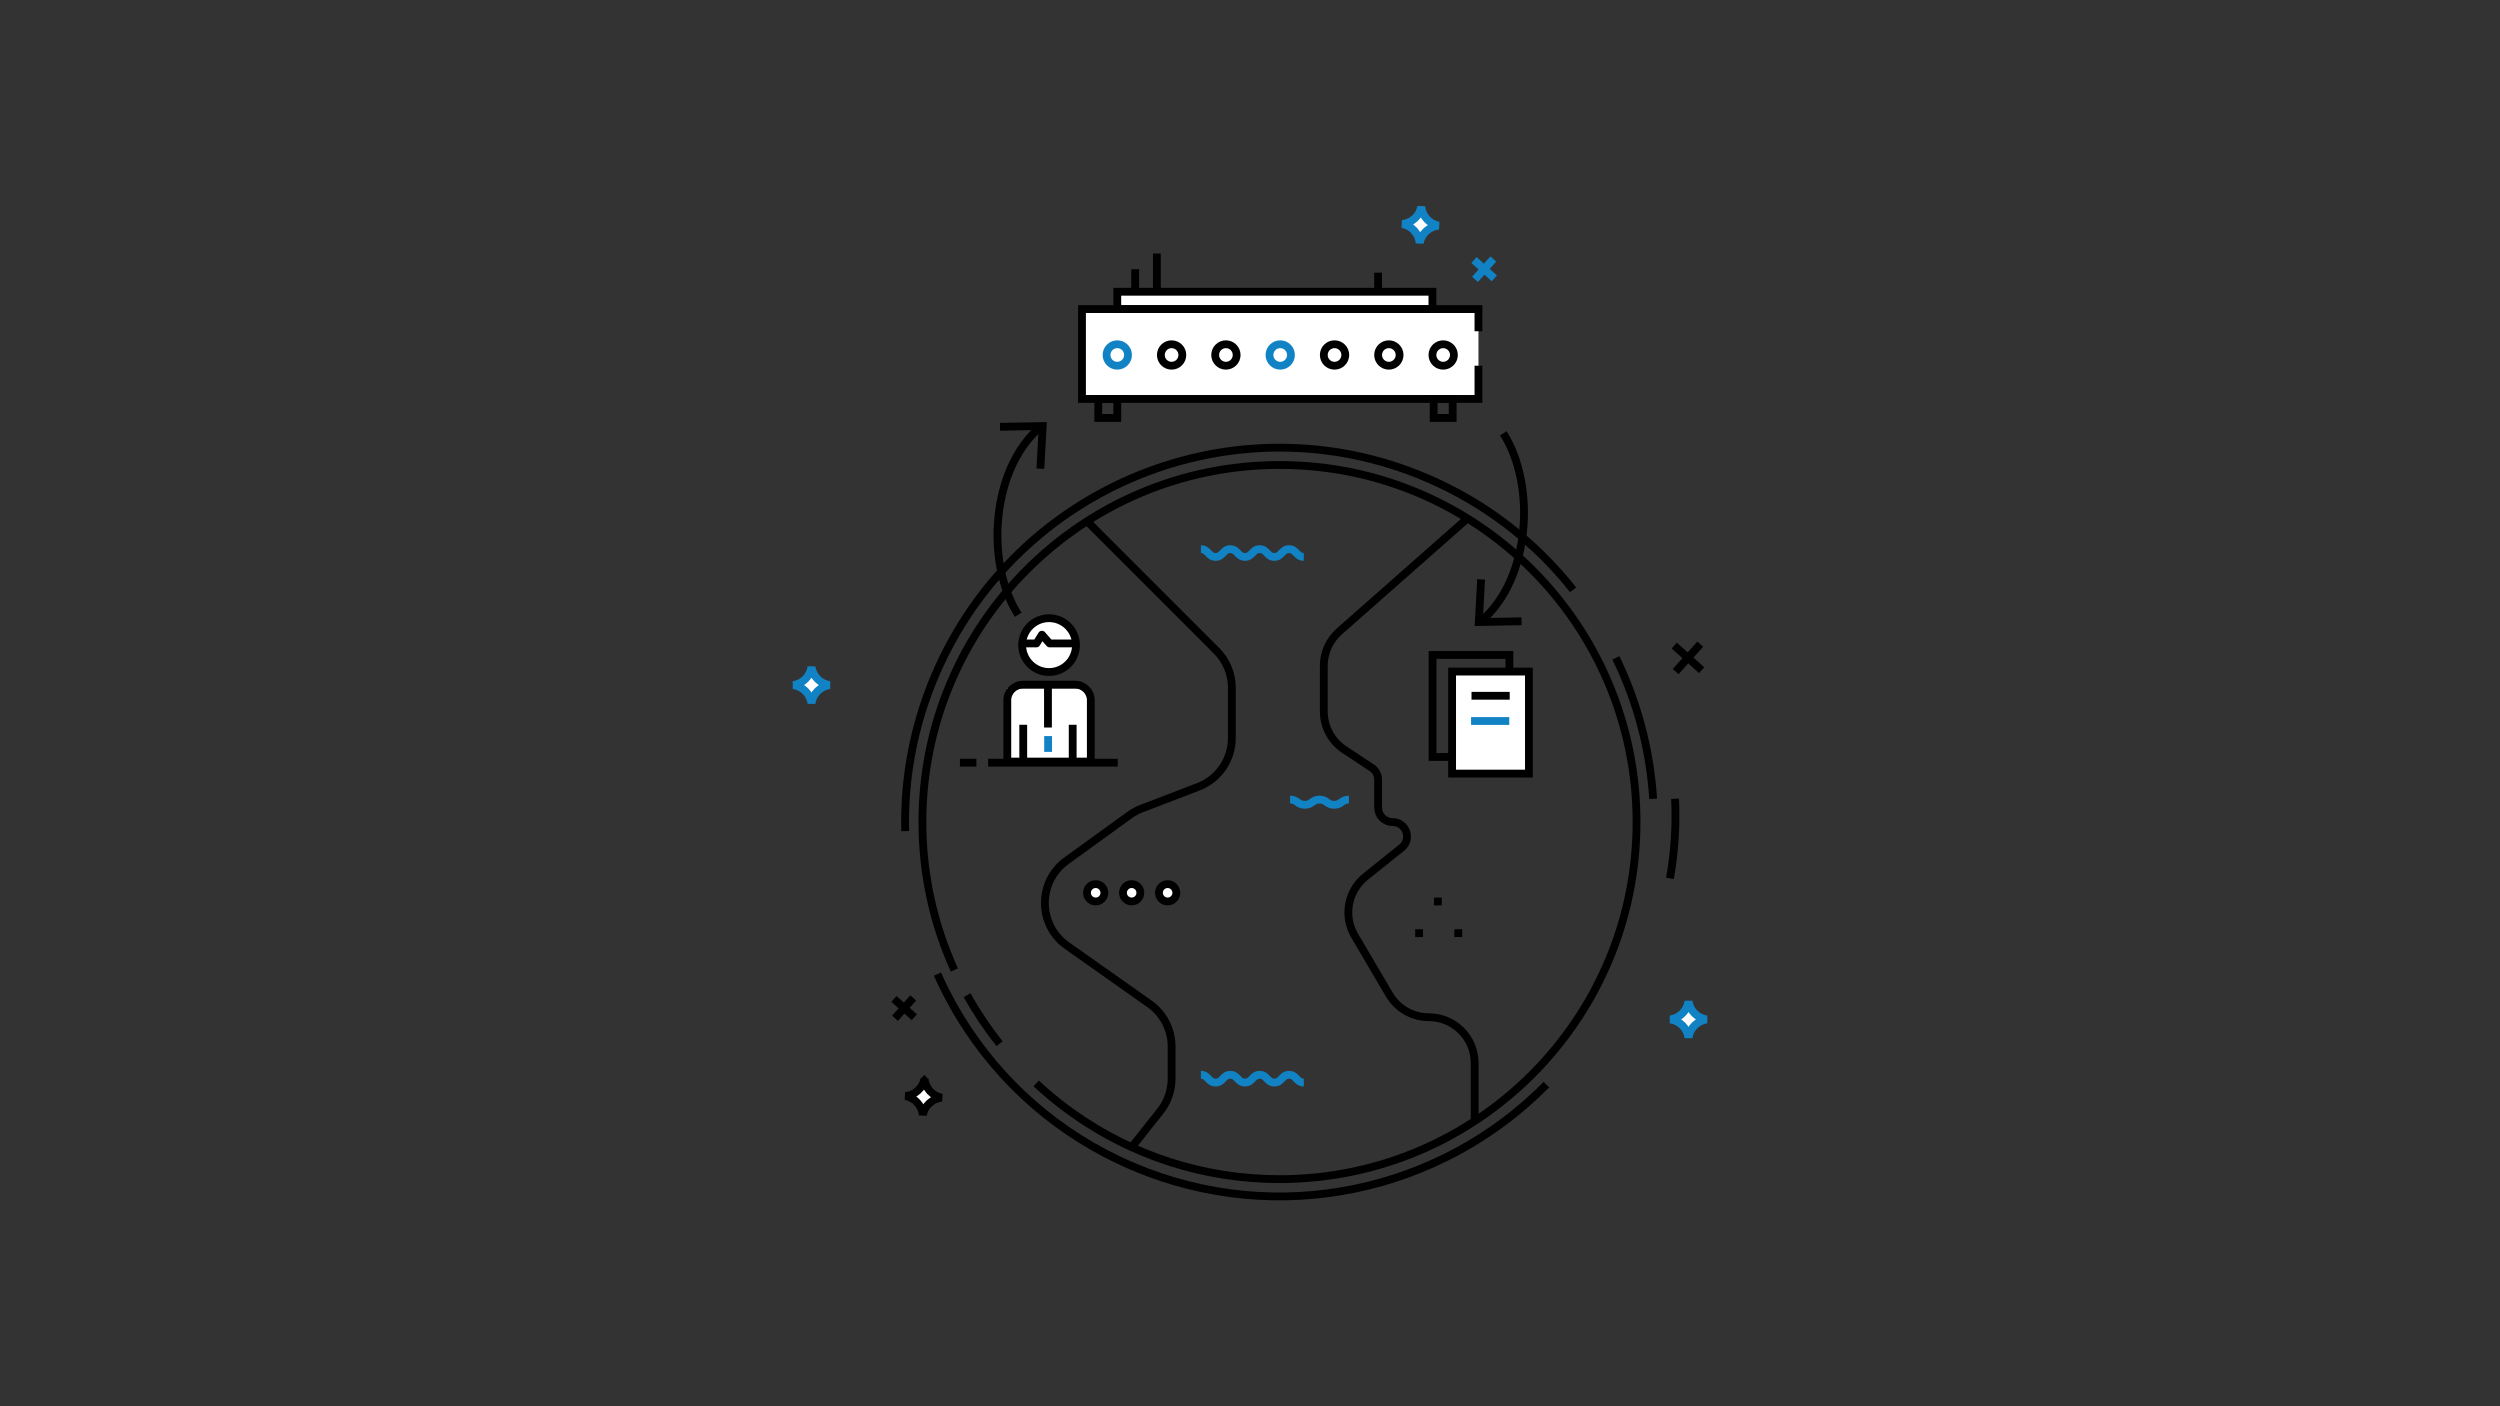 <?xml version="1.0" encoding="UTF-8" standalone="no"?>
<svg
   xmlns:dc="http://purl.org/dc/elements/1.1/"
   xmlns:cc="http://creativecommons.org/ns#"
   xmlns:rdf="http://www.w3.org/1999/02/22-rdf-syntax-ns#"
   xmlns:svg="http://www.w3.org/2000/svg"
   xmlns="http://www.w3.org/2000/svg"
   xmlns:xlink="http://www.w3.org/1999/xlink"
   xmlns:sodipodi="http://sodipodi.sourceforge.net/DTD/sodipodi-0.dtd"
   xmlns:inkscape="http://www.inkscape.org/namespaces/inkscape"
   xml:space="preserve"
   enable-background="new 484.5 84.5 922 934"
   viewBox="484.5 84.5 1920 1080"
   height="1080"
   width="1920"
   y="0px"
   x="0px"
   id="Layer_1"
   version="1.1"
   sodipodi:docname="GSS.svg"
   inkscape:version="0.92.1 r"><rect x="484.5" y="84.5" width="1920" height="1080" fill="#333333" stroke="none"/><sodipodi:namedview
     pagecolor="#ffffff"
     bordercolor="#666666"
     borderopacity="1"
     objecttolerance="10"
     gridtolerance="10"
     guidetolerance="10"
     inkscape:pageopacity="0"
     inkscape:pageshadow="2"
     inkscape:window-width="2560"
     inkscape:window-height="1353"
     id="namedview326"
     showgrid="false"
     inkscape:zoom="0.61806371"
     inkscape:cx="737.31557"
     inkscape:cy="352.96716"
     inkscape:window-x="0"
     inkscape:window-y="240"
     inkscape:window-maximized="1"
     inkscape:current-layer="Layer_1" /><defs
     id="defs655"><defs
       id="defs283"><rect
         height="1080"
         width="1920"
         y="0"
         x="0"
         id="SVGID_57_" /></defs><clipPath
       id="SVGID_58_"><use
         height="100%"
         width="100%"
         y="0"
         x="0"
         style="overflow:visible"
         id="use285"
         overflow="visible"
         xlink:href="#SVGID_57_" /></clipPath><defs
       id="defs273"><rect
         height="1080"
         width="1920"
         y="0"
         x="0"
         id="SVGID_55_" /></defs><clipPath
       id="SVGID_56_"><use
         height="100%"
         width="100%"
         y="0"
         x="0"
         style="overflow:visible"
         id="use275"
         overflow="visible"
         xlink:href="#SVGID_55_" /></clipPath><defs
       id="defs263"><rect
         height="1080"
         width="1920"
         y="0"
         x="0"
         id="SVGID_53_" /></defs><clipPath
       id="SVGID_54_"><use
         height="100%"
         width="100%"
         y="0"
         x="0"
         style="overflow:visible"
         id="use265"
         overflow="visible"
         xlink:href="#SVGID_53_" /></clipPath><defs
       id="defs253"><rect
         height="1080"
         width="1920"
         y="0"
         x="0"
         id="SVGID_51_" /></defs><clipPath
       id="SVGID_52_"><use
         height="100%"
         width="100%"
         y="0"
         x="0"
         style="overflow:visible"
         id="use255"
         overflow="visible"
         xlink:href="#SVGID_51_" /></clipPath><defs
       id="defs243"><rect
         height="1080"
         width="1920"
         y="0"
         x="0"
         id="SVGID_49_" /></defs><clipPath
       id="SVGID_50_"><use
         height="100%"
         width="100%"
         y="0"
         x="0"
         style="overflow:visible"
         id="use245"
         overflow="visible"
         xlink:href="#SVGID_49_" /></clipPath><defs
       id="defs233"><rect
         height="1080"
         width="1920"
         y="0"
         x="0"
         id="SVGID_47_" /></defs><clipPath
       id="SVGID_48_"><use
         height="100%"
         width="100%"
         y="0"
         x="0"
         style="overflow:visible"
         id="use235"
         overflow="visible"
         xlink:href="#SVGID_47_" /></clipPath><defs
       id="defs223"><rect
         height="1080"
         width="1920"
         y="0"
         x="0"
         id="SVGID_45_" /></defs><clipPath
       id="SVGID_46_"><use
         height="100%"
         width="100%"
         y="0"
         x="0"
         style="overflow:visible"
         id="use225"
         overflow="visible"
         xlink:href="#SVGID_45_" /></clipPath><defs
       id="defs213"><rect
         height="1080"
         width="1920"
         y="0"
         x="0"
         id="SVGID_43_" /></defs><clipPath
       id="SVGID_44_"><use
         height="100%"
         width="100%"
         y="0"
         x="0"
         style="overflow:visible"
         id="use215"
         overflow="visible"
         xlink:href="#SVGID_43_" /></clipPath><defs
       id="defs203"><rect
         height="1080"
         width="1920"
         y="0"
         x="0"
         id="SVGID_41_" /></defs><clipPath
       id="SVGID_42_"><use
         height="100%"
         width="100%"
         y="0"
         x="0"
         style="overflow:visible"
         id="use205"
         overflow="visible"
         xlink:href="#SVGID_41_" /></clipPath><defs
       id="defs193"><rect
         height="1080"
         width="1920"
         y="0"
         x="0"
         id="SVGID_39_" /></defs><clipPath
       id="SVGID_40_"><use
         height="100%"
         width="100%"
         y="0"
         x="0"
         style="overflow:visible"
         id="use195"
         overflow="visible"
         xlink:href="#SVGID_39_" /></clipPath><defs
       id="defs183"><rect
         height="1080"
         width="1920"
         y="0"
         x="0"
         id="SVGID_37_" /></defs><clipPath
       id="SVGID_38_"><use
         height="100%"
         width="100%"
         y="0"
         x="0"
         style="overflow:visible"
         id="use185"
         overflow="visible"
         xlink:href="#SVGID_37_" /></clipPath><defs
       id="defs173"><rect
         height="1080"
         width="1920"
         y="0"
         x="0"
         id="SVGID_35_" /></defs><clipPath
       id="SVGID_36_"><use
         height="100%"
         width="100%"
         y="0"
         x="0"
         style="overflow:visible"
         id="use175"
         overflow="visible"
         xlink:href="#SVGID_35_" /></clipPath><defs
       id="defs163"><rect
         height="1080"
         width="1920"
         y="0"
         x="0"
         id="SVGID_33_" /></defs><clipPath
       id="SVGID_34_"><use
         height="100%"
         width="100%"
         y="0"
         x="0"
         style="overflow:visible"
         id="use165"
         overflow="visible"
         xlink:href="#SVGID_33_" /></clipPath><defs
       id="defs153"><rect
         height="1080"
         width="1920"
         y="0"
         x="0"
         id="SVGID_31_" /></defs><clipPath
       id="SVGID_32_"><use
         height="100%"
         width="100%"
         y="0"
         x="0"
         style="overflow:visible"
         id="use155"
         overflow="visible"
         xlink:href="#SVGID_31_" /></clipPath><defs
       id="defs143"><rect
         height="1080"
         width="1920"
         y="0"
         x="0"
         id="SVGID_29_" /></defs><clipPath
       id="SVGID_30_"><use
         height="100%"
         width="100%"
         y="0"
         x="0"
         style="overflow:visible"
         id="use145"
         overflow="visible"
         xlink:href="#SVGID_29_" /></clipPath><defs
       id="defs133"><rect
         height="1080"
         width="1920"
         y="0"
         x="0"
         id="SVGID_27_" /></defs><clipPath
       id="SVGID_28_"><use
         height="100%"
         width="100%"
         y="0"
         x="0"
         style="overflow:visible"
         id="use135"
         overflow="visible"
         xlink:href="#SVGID_27_" /></clipPath><defs
       id="defs123"><rect
         height="1080"
         width="1920"
         y="0"
         x="0"
         id="SVGID_25_" /></defs><clipPath
       id="SVGID_26_"><use
         height="100%"
         width="100%"
         y="0"
         x="0"
         style="overflow:visible"
         id="use125"
         overflow="visible"
         xlink:href="#SVGID_25_" /></clipPath><defs
       id="defs113"><rect
         height="1080"
         width="1920"
         y="0"
         x="0"
         id="SVGID_23_" /></defs><clipPath
       id="SVGID_24_"><use
         height="100%"
         width="100%"
         y="0"
         x="0"
         style="overflow:visible"
         id="use115"
         overflow="visible"
         xlink:href="#SVGID_23_" /></clipPath><defs
       id="defs103"><rect
         height="1080"
         width="1920"
         y="0"
         x="0"
         id="SVGID_21_" /></defs><clipPath
       id="SVGID_22_"><use
         height="100%"
         width="100%"
         y="0"
         x="0"
         style="overflow:visible"
         id="use105"
         overflow="visible"
         xlink:href="#SVGID_21_" /></clipPath><defs
       id="defs93"><rect
         height="1080"
         width="1920"
         y="0"
         x="0"
         id="SVGID_19_" /></defs><clipPath
       id="SVGID_20_"><use
         height="100%"
         width="100%"
         y="0"
         x="0"
         style="overflow:visible"
         id="use95"
         overflow="visible"
         xlink:href="#SVGID_19_" /></clipPath><defs
       id="defs83"><rect
         height="1080"
         width="1920"
         y="0"
         x="0"
         id="SVGID_17_" /></defs><clipPath
       id="SVGID_18_"><use
         height="100%"
         width="100%"
         y="0"
         x="0"
         style="overflow:visible"
         id="use85"
         overflow="visible"
         xlink:href="#SVGID_17_" /></clipPath><defs
       id="defs73"><rect
         height="1080"
         width="1920"
         y="0"
         x="0"
         id="SVGID_15_" /></defs><clipPath
       id="SVGID_16_"><use
         height="100%"
         width="100%"
         y="0"
         x="0"
         style="overflow:visible"
         id="use75"
         overflow="visible"
         xlink:href="#SVGID_15_" /></clipPath><defs
       id="defs63"><rect
         height="1080"
         width="1920"
         y="0"
         x="0"
         id="SVGID_13_" /></defs><clipPath
       id="SVGID_14_"><use
         height="100%"
         width="100%"
         y="0"
         x="0"
         style="overflow:visible"
         id="use65"
         overflow="visible"
         xlink:href="#SVGID_13_" /></clipPath><defs
       id="defs53"><rect
         height="1080"
         width="1920"
         y="0"
         x="0"
         id="SVGID_11_" /></defs><clipPath
       id="SVGID_12_"><use
         height="100%"
         width="100%"
         y="0"
         x="0"
         style="overflow:visible"
         id="use55"
         overflow="visible"
         xlink:href="#SVGID_11_" /></clipPath><defs
       id="defs43"><rect
         height="1080"
         width="1920"
         y="0"
         x="0"
         id="SVGID_9_" /></defs><clipPath
       id="SVGID_10_"><use
         height="100%"
         width="100%"
         y="0"
         x="0"
         style="overflow:visible"
         id="use45"
         overflow="visible"
         xlink:href="#SVGID_9_" /></clipPath><defs
       id="defs33"><rect
         height="1080"
         width="1920"
         y="0"
         x="0"
         id="SVGID_7_" /></defs><clipPath
       id="SVGID_8_"><use
         height="100%"
         width="100%"
         y="0"
         x="0"
         style="overflow:visible"
         id="use35"
         overflow="visible"
         xlink:href="#SVGID_7_" /></clipPath><defs
       id="defs23"><rect
         height="1080"
         width="1920"
         y="0"
         x="0"
         id="SVGID_5_" /></defs><clipPath
       id="SVGID_6_"><use
         height="100%"
         width="100%"
         y="0"
         x="0"
         style="overflow:visible"
         id="use25"
         overflow="visible"
         xlink:href="#SVGID_5_" /></clipPath><defs
       id="defs13"><rect
         height="1080"
         width="1920"
         y="0"
         x="0"
         id="SVGID_3_" /></defs><clipPath
       id="SVGID_4_"><use
         height="100%"
         width="100%"
         y="0"
         x="0"
         style="overflow:visible"
         id="use15"
         overflow="visible"
         xlink:href="#SVGID_3_" /></clipPath><defs
       id="defs3"><rect
         height="1080"
         width="1920"
         y="0"
         x="0"
         id="SVGID_1_" /></defs><clipPath
       id="SVGID_2_"><use
         height="100%"
         width="100%"
         y="0"
         x="0"
         style="overflow:visible"
         id="use5"
         overflow="visible"
         xlink:href="#SVGID_1_" /></clipPath><defs
       id="defs425"><rect
         height="1080"
         width="1920"
         y="0"
         x="0"
         id="SVGID_85_" /></defs><clipPath
       id="SVGID_86_"><use
         height="100%"
         width="100%"
         y="0"
         x="0"
         style="overflow:visible"
         id="use427"
         overflow="visible"
         xlink:href="#SVGID_85_" /></clipPath><defs
       id="defs415"><rect
         height="1080"
         width="1920"
         y="0"
         x="0"
         id="SVGID_83_" /></defs><clipPath
       id="SVGID_84_"><use
         height="100%"
         width="100%"
         y="0"
         x="0"
         style="overflow:visible"
         id="use417"
         overflow="visible"
         xlink:href="#SVGID_83_" /></clipPath><defs
       id="defs405"><rect
         height="1080"
         width="1920"
         y="0"
         x="0"
         id="SVGID_81_" /></defs><clipPath
       id="SVGID_82_"><use
         height="100%"
         width="100%"
         y="0"
         x="0"
         style="overflow:visible"
         id="use407"
         overflow="visible"
         xlink:href="#SVGID_81_" /></clipPath><defs
       id="defs395"><rect
         height="1080"
         width="1920"
         y="0"
         x="0"
         id="SVGID_79_" /></defs><clipPath
       id="SVGID_80_"><use
         height="100%"
         width="100%"
         y="0"
         x="0"
         style="overflow:visible"
         id="use397"
         overflow="visible"
         xlink:href="#SVGID_79_" /></clipPath><defs
       id="defs385"><rect
         height="1080"
         width="1920"
         y="0"
         x="0"
         id="SVGID_77_" /></defs><clipPath
       id="SVGID_78_"><use
         height="100%"
         width="100%"
         y="0"
         x="0"
         style="overflow:visible"
         id="use387"
         overflow="visible"
         xlink:href="#SVGID_77_" /></clipPath><defs
       id="defs375"><rect
         height="1080"
         width="1920"
         y="0"
         x="0"
         id="SVGID_75_" /></defs><clipPath
       id="SVGID_76_"><use
         height="100%"
         width="100%"
         y="0"
         x="0"
         style="overflow:visible"
         id="use377"
         overflow="visible"
         xlink:href="#SVGID_75_" /></clipPath><defs
       id="defs365"><rect
         height="1080"
         width="1920"
         y="0"
         x="0"
         id="SVGID_73_" /></defs><clipPath
       id="SVGID_74_"><use
         height="100%"
         width="100%"
         y="0"
         x="0"
         style="overflow:visible"
         id="use367"
         overflow="visible"
         xlink:href="#SVGID_73_" /></clipPath><defs
       id="defs355"><rect
         height="1080"
         width="1920"
         y="0"
         x="0"
         id="SVGID_71_" /></defs><clipPath
       id="SVGID_72_"><use
         height="100%"
         width="100%"
         y="0"
         x="0"
         style="overflow:visible"
         id="use357"
         overflow="visible"
         xlink:href="#SVGID_71_" /></clipPath><defs
       id="defs345"><rect
         height="1080"
         width="1920"
         y="0"
         x="0"
         id="SVGID_69_" /></defs><clipPath
       id="SVGID_70_"><use
         height="100%"
         width="100%"
         y="0"
         x="0"
         style="overflow:visible"
         id="use347"
         overflow="visible"
         xlink:href="#SVGID_69_" /></clipPath><defs
       id="defs335"><rect
         height="1080"
         width="1920"
         y="0"
         x="0"
         id="SVGID_67_" /></defs><clipPath
       id="SVGID_68_"><use
         height="100%"
         width="100%"
         y="0"
         x="0"
         style="overflow:visible"
         id="use337"
         overflow="visible"
         xlink:href="#SVGID_67_" /></clipPath><defs
       id="defs325"><rect
         height="1080"
         width="1920"
         y="0"
         x="0"
         id="SVGID_65_" /></defs><clipPath
       id="SVGID_66_"><use
         height="100%"
         width="100%"
         y="0"
         x="0"
         style="overflow:visible"
         id="use327"
         overflow="visible"
         xlink:href="#SVGID_65_" /></clipPath><defs
       id="defs315"><rect
         height="1080"
         width="1920"
         y="0"
         x="0"
         id="SVGID_63_" /></defs><clipPath
       id="SVGID_64_"><use
         height="100%"
         width="100%"
         y="0"
         x="0"
         style="overflow:visible"
         id="use317"
         overflow="visible"
         xlink:href="#SVGID_63_" /></clipPath><defs
       id="defs305"><rect
         height="1080"
         width="1920"
         y="0"
         x="0"
         id="SVGID_61_" /></defs><clipPath
       id="SVGID_62_"><use
         height="100%"
         width="100%"
         y="0"
         x="0"
         style="overflow:visible"
         id="use307"
         overflow="visible"
         xlink:href="#SVGID_61_" /></clipPath><defs
       id="defs295"><rect
         height="1080"
         width="1920"
         y="0"
         x="0"
         id="SVGID_59_" /></defs><clipPath
       id="SVGID_60_"><use
         height="100%"
         width="100%"
         y="0"
         x="0"
         style="overflow:visible"
         id="use297"
         overflow="visible"
         xlink:href="#SVGID_59_" /></clipPath><defs
       id="defs507"><rect
         height="1080"
         width="1920"
         y="0"
         x="0"
         id="SVGID_101_" /></defs><clipPath
       id="SVGID_102_"><use
         height="100%"
         width="100%"
         y="0"
         x="0"
         style="overflow:visible"
         id="use509"
         overflow="visible"
         xlink:href="#SVGID_101_" /></clipPath><defs
       id="defs497"><rect
         height="1080"
         width="1920"
         y="0"
         x="0"
         id="SVGID_99_" /></defs><clipPath
       id="SVGID_100_"><use
         height="100%"
         width="100%"
         y="0"
         x="0"
         style="overflow:visible"
         id="use499"
         overflow="visible"
         xlink:href="#SVGID_99_" /></clipPath><defs
       id="defs487"><rect
         height="1080"
         width="1920"
         y="0"
         x="0"
         id="SVGID_97_" /></defs><clipPath
       id="SVGID_98_"><use
         height="100%"
         width="100%"
         y="0"
         x="0"
         style="overflow:visible"
         id="use489"
         overflow="visible"
         xlink:href="#SVGID_97_" /></clipPath><defs
       id="defs477"><rect
         height="1080"
         width="1920"
         y="0"
         x="0"
         id="SVGID_95_" /></defs><clipPath
       id="SVGID_96_"><use
         height="100%"
         width="100%"
         y="0"
         x="0"
         style="overflow:visible"
         id="use479"
         overflow="visible"
         xlink:href="#SVGID_95_" /></clipPath><defs
       id="defs467"><rect
         height="1080"
         width="1920"
         y="0"
         x="0"
         id="SVGID_93_" /></defs><clipPath
       id="SVGID_94_"><use
         height="100%"
         width="100%"
         y="0"
         x="0"
         style="overflow:visible"
         id="use469"
         overflow="visible"
         xlink:href="#SVGID_93_" /></clipPath><defs
       id="defs457"><rect
         height="1080"
         width="1920"
         y="0"
         x="0"
         id="SVGID_91_" /></defs><clipPath
       id="SVGID_92_"><use
         height="100%"
         width="100%"
         y="0"
         x="0"
         style="overflow:visible"
         id="use459"
         overflow="visible"
         xlink:href="#SVGID_91_" /></clipPath><defs
       id="defs447"><rect
         height="1080"
         width="1920"
         y="0"
         x="0"
         id="SVGID_89_" /></defs><clipPath
       id="SVGID_90_"><use
         height="100%"
         width="100%"
         y="0"
         x="0"
         style="overflow:visible"
         id="use449"
         overflow="visible"
         xlink:href="#SVGID_89_" /></clipPath><defs
       id="defs437"><rect
         height="1080"
         width="1920"
         y="0"
         x="0"
         id="SVGID_87_" /></defs><clipPath
       id="SVGID_88_"><use
         height="100%"
         width="100%"
         y="0"
         x="0"
         style="overflow:visible"
         id="use439"
         overflow="visible"
         xlink:href="#SVGID_87_" /></clipPath><defs
       id="defs641"><rect
         height="1080"
         width="1920"
         y="0"
         x="0"
         id="SVGID_127_" /></defs><clipPath
       id="SVGID_128_"><use
         height="100%"
         width="100%"
         y="0"
         x="0"
         style="overflow:visible"
         id="use643"
         overflow="visible"
         xlink:href="#SVGID_127_" /></clipPath><defs
       id="defs631"><rect
         height="1080"
         width="1920"
         y="0"
         x="0"
         id="SVGID_125_" /></defs><clipPath
       id="SVGID_126_"><use
         height="100%"
         width="100%"
         y="0"
         x="0"
         style="overflow:visible"
         id="use633"
         overflow="visible"
         xlink:href="#SVGID_125_" /></clipPath><defs
       id="defs621"><rect
         height="1080"
         width="1920"
         y="0"
         x="0"
         id="SVGID_123_" /></defs><clipPath
       id="SVGID_124_"><use
         height="100%"
         width="100%"
         y="0"
         x="0"
         style="overflow:visible"
         id="use623"
         overflow="visible"
         xlink:href="#SVGID_123_" /></clipPath><defs
       id="defs611"><rect
         height="1080"
         width="1920"
         y="0"
         x="0"
         id="SVGID_121_" /></defs><clipPath
       id="SVGID_122_"><use
         height="100%"
         width="100%"
         y="0"
         x="0"
         style="overflow:visible"
         id="use613"
         overflow="visible"
         xlink:href="#SVGID_121_" /></clipPath><defs
       id="defs601"><rect
         height="1080"
         width="1920"
         y="0"
         x="0"
         id="SVGID_119_" /></defs><clipPath
       id="SVGID_120_"><use
         height="100%"
         width="100%"
         y="0"
         x="0"
         style="overflow:visible"
         id="use603"
         overflow="visible"
         xlink:href="#SVGID_119_" /></clipPath><defs
       id="defs591"><rect
         height="1080"
         width="1920"
         y="0"
         x="0"
         id="SVGID_117_" /></defs><clipPath
       id="SVGID_118_"><use
         height="100%"
         width="100%"
         y="0"
         x="0"
         style="overflow:visible"
         id="use593"
         overflow="visible"
         xlink:href="#SVGID_117_" /></clipPath><defs
       id="defs581"><rect
         height="1080"
         width="1920"
         y="0"
         x="0"
         id="SVGID_115_" /></defs><clipPath
       id="SVGID_116_"><use
         height="100%"
         width="100%"
         y="0"
         x="0"
         style="overflow:visible"
         id="use583"
         overflow="visible"
         xlink:href="#SVGID_115_" /></clipPath><defs
       id="defs571"><rect
         height="1080"
         width="1920"
         y="0"
         x="0"
         id="SVGID_113_" /></defs><clipPath
       id="SVGID_114_"><use
         height="100%"
         width="100%"
         y="0"
         x="0"
         style="overflow:visible"
         id="use573"
         overflow="visible"
         xlink:href="#SVGID_113_" /></clipPath><defs
       id="defs561"><rect
         height="1080"
         width="1920"
         y="0"
         x="0"
         id="SVGID_111_" /></defs><clipPath
       id="SVGID_112_"><use
         height="100%"
         width="100%"
         y="0"
         x="0"
         style="overflow:visible"
         id="use563"
         overflow="visible"
         xlink:href="#SVGID_111_" /></clipPath><defs
       id="defs551"><rect
         height="1080"
         width="1920"
         y="0"
         x="0"
         id="SVGID_109_" /></defs><clipPath
       id="SVGID_110_"><use
         height="100%"
         width="100%"
         y="0"
         x="0"
         style="overflow:visible"
         id="use553"
         overflow="visible"
         xlink:href="#SVGID_109_" /></clipPath><defs
       id="defs541"><rect
         height="1080"
         width="1920"
         y="0"
         x="0"
         id="SVGID_107_" /></defs><clipPath
       id="SVGID_108_"><use
         height="100%"
         width="100%"
         y="0"
         x="0"
         style="overflow:visible"
         id="use543"
         overflow="visible"
         xlink:href="#SVGID_107_" /></clipPath><defs
       id="defs531"><rect
         height="1080"
         width="1920"
         y="0"
         x="0"
         id="SVGID_105_" /></defs><clipPath
       id="SVGID_106_"><use
         height="100%"
         width="100%"
         y="0"
         x="0"
         style="overflow:visible"
         id="use533"
         overflow="visible"
         xlink:href="#SVGID_105_" /></clipPath><defs
       id="defs521"><rect
         height="1080"
         width="1920"
         y="0"
         x="0"
         id="SVGID_103_" /></defs><clipPath
       id="SVGID_104_"><use
         height="100%"
         width="100%"
         y="0"
         x="0"
         style="overflow:visible"
         id="use523"
         overflow="visible"
         xlink:href="#SVGID_103_" /></clipPath></defs><path
     style="opacity:1;fill:#ffffff;fill-opacity:1;fill-rule:evenodd;stroke:none;stroke-width:2.472;stroke-miterlimit:4;stroke-dasharray:none;paint-order:fill markers stroke"
     id="path4809-2"
     sodipodi:type="arc"
     sodipodi:cx="1193.3931"
     sodipodi:cy="927.39191"
     sodipodi:rx="6.2923727"
     sodipodi:ry="6.1521144"
     sodipodi:start="0"
     sodipodi:end="6.2829235"
     d="m 1199.685,927.392 a 6.292,6.152 0 0 1 -6.292,6.152 6.292,6.152 0 0 1 -6.293,-6.151 6.292,6.152 0 0 1 6.291,-6.153 6.292,6.152 0 0 1 6.294,6.151 l -6.292,0.002 z" /><path
     style="opacity:1;fill:#ffffff;fill-opacity:1;fill-rule:evenodd;stroke:none;stroke-width:2.045;stroke-miterlimit:4;stroke-dasharray:none;paint-order:fill markers stroke"
     id="path4809"
     sodipodi:type="arc"
     sodipodi:cx="1325.819"
     sodipodi:cy="770.50897"
     sodipodi:rx="5.0052962"
     sodipodi:ry="5.2940636"
     sodipodi:start="0"
     sodipodi:end="6.2829235"
     d="m 1330.824,770.509 a 5.005,5.294 0 0 1 -5.005,5.294 5.005,5.294 0 0 1 -5.006,-5.293 5.005,5.294 0 0 1 5.004,-5.295 5.005,5.294 0 0 1 5.006,5.293 l -5.005,0.001 z" /><path
     style="opacity:1;fill:#ffffff;fill-opacity:1;fill-rule:evenodd;stroke:none;stroke-width:2.045;stroke-miterlimit:4;stroke-dasharray:none;paint-order:fill markers stroke"
     id="path4809-7"
     sodipodi:type="arc"
     sodipodi:cx="1353.1335"
     sodipodi:cy="770.65466"
     sodipodi:rx="5.0052962"
     sodipodi:ry="5.2940636"
     sodipodi:start="0"
     sodipodi:end="6.2829235"
     d="m 1358.139,770.655 a 5.005,5.294 0 0 1 -5.005,5.294 5.005,5.294 0 0 1 -5.006,-5.293 5.005,5.294 0 0 1 5.004,-5.295 5.005,5.294 0 0 1 5.006,5.293 l -5.005,0.001 z" /><path
     style="opacity:1;fill:#ffffff;fill-opacity:1;fill-rule:evenodd;stroke:none;stroke-width:2.045;stroke-miterlimit:4;stroke-dasharray:none;paint-order:fill markers stroke"
     id="path4809-76"
     sodipodi:type="arc"
     sodipodi:cx="1381.1631"
     sodipodi:cy="770.08258"
     sodipodi:rx="5.0052962"
     sodipodi:ry="5.2940636"
     sodipodi:start="0"
     sodipodi:end="6.2829235"
     d="m 1386.168,770.083 a 5.005,5.294 0 0 1 -5.005,5.294 5.005,5.294 0 0 1 -5.006,-5.293 5.005,5.294 0 0 1 5.004,-5.295 5.005,5.294 0 0 1 5.006,5.293 l -5.005,0.001 z" /><rect
     style="opacity:1;fill:#ffffff;fill-opacity:1;fill-rule:evenodd;stroke:none;stroke-width:1.982;stroke-miterlimit:4;stroke-dasharray:none;paint-order:fill markers stroke"
     id="rect4807-8"
     width="242.028"
     height="13.314"
     x="1342.574"
     y="308.564" /><rect
     style="opacity:1;fill:#ffffff;fill-opacity:1;fill-rule:evenodd;stroke:none;stroke-width:5.06;stroke-miterlimit:4;stroke-dasharray:none;paint-order:fill markers stroke"
     id="rect4807"
     width="304.484"
     height="68.997"
     x="1315.471"
     y="321.878" /><path
     style="opacity:1;fill:#ffffff;fill-opacity:1;fill-rule:evenodd;stroke:none;stroke-width:8.89;stroke-miterlimit:4;stroke-dasharray:none;paint-order:fill markers stroke"
     id="path4805"
     sodipodi:type="arc"
     sodipodi:cx="1290.5924"
     sodipodi:cy="579.8111"
     sodipodi:rx="20.170191"
     sodipodi:ry="18.808741"
     sodipodi:start="0"
     sodipodi:end="6.2829235"
     d="m 1310.763,579.811 a 20.17,18.809 0 0 1 -20.169,18.809 20.17,18.809 0 0 1 -20.172,-18.806 20.17,18.809 0 0 1 20.166,-18.811 20.17,18.809 0 0 1 20.174,18.804 l -20.17,0.005 z" /><rect
     style="opacity:1;fill:#ffffff;fill-opacity:1;fill-rule:evenodd;stroke:none;stroke-width:4.711;stroke-miterlimit:4;stroke-dasharray:none;paint-order:fill markers stroke"
     id="rect4803"
     width="63.585"
     height="56.184"
     x="1258.113"
     y="613.208" /><g
     id="g4868"
     transform="translate(480)"><path
       clip-path="url(#SVGID_2_)"
       d="m 866.537,684.262 c 0,3.684 2.986,6.669 6.67,6.669 3.683,0 6.669,-2.985 6.669,-6.669 0,-3.685 -2.986,-6.669 -6.669,-6.669 -3.683,0.001 -6.67,2.985 -6.67,6.669"
       id="path8"
       style="fill:#ffffff"
       transform="translate(28.041,85.897)"
       inkscape:connector-curvature="0" /><circle
       clip-path="url(#SVGID_4_)"
       stroke-miterlimit="10"
       cx="873.206"
       cy="684.262"
       r="6.669"
       id="circle18"
       style="fill:none;stroke:#000000;stroke-width:6;stroke-miterlimit:10"
       transform="translate(28.041,85.897)" /><path
       clip-path="url(#SVGID_6_)"
       d="m 838.907,684.262 c 0,3.684 2.986,6.669 6.669,6.669 3.684,0 6.669,-2.985 6.669,-6.669 0,-3.685 -2.985,-6.669 -6.669,-6.669 -3.682,0.001 -6.669,2.985 -6.669,6.669"
       id="path28"
       style="fill:#ffffff"
       transform="translate(28.041,85.897)"
       inkscape:connector-curvature="0" /><circle
       clip-path="url(#SVGID_8_)"
       stroke-miterlimit="10"
       cx="845.576"
       cy="684.262"
       r="6.669"
       id="circle38"
       style="fill:none;stroke:#000000;stroke-width:6;stroke-miterlimit:10"
       transform="translate(28.041,85.897)" /><path
       clip-path="url(#SVGID_10_)"
       d="m 811.279,684.262 c 0,3.684 2.986,6.669 6.669,6.669 3.685,0 6.669,-2.985 6.669,-6.669 0,-3.685 -2.984,-6.669 -6.669,-6.669 -3.683,0.001 -6.669,2.985 -6.669,6.669"
       id="path48"
       style="fill:#ffffff"
       transform="translate(28.041,85.897)"
       inkscape:connector-curvature="0" /><circle
       clip-path="url(#SVGID_12_)"
       stroke-miterlimit="10"
       cx="817.948"
       cy="684.262"
       r="6.669"
       id="circle58"
       style="fill:none;stroke:#000000;stroke-width:6;stroke-miterlimit:10"
       transform="translate(28.041,85.897)" /><line
       clip-path="url(#SVGID_14_)"
       stroke-miterlimit="10"
       x1="1123.308"
       y1="197.525"
       x2="1109.266"
       y2="213.141"
       id="line68"
       style="fill:none;stroke:#1183c5;stroke-width:6;stroke-miterlimit:10"
       transform="translate(28.041,85.897)" /><line
       clip-path="url(#SVGID_16_)"
       stroke-miterlimit="10"
       x1="1124.095"
       y1="212.354"
       x2="1108.479"
       y2="198.312"
       id="line78"
       style="fill:none;stroke:#1183c5;stroke-width:6;stroke-miterlimit:10"
       transform="translate(28.041,85.897)" /><line
       clip-path="url(#SVGID_18_)"
       stroke-miterlimit="10"
       x1="1069.326"
       y1="715.254"
       x2="1063.326"
       y2="715.254"
       id="line88"
       style="fill:none;stroke:#000000;stroke-width:6;stroke-miterlimit:10"
       transform="translate(28.041,85.897)" /><line
       clip-path="url(#SVGID_20_)"
       stroke-miterlimit="10"
       x1="1099.404"
       y1="715.254"
       x2="1093.404"
       y2="715.254"
       id="line98"
       style="fill:none;stroke:#000000;stroke-width:6;stroke-miterlimit:10"
       transform="translate(28.041,85.897)" /><line
       clip-path="url(#SVGID_22_)"
       stroke-miterlimit="10"
       x1="1083.735"
       y1="690.931"
       x2="1077.735"
       y2="690.931"
       id="line108"
       style="fill:none;stroke:#000000;stroke-width:6;stroke-miterlimit:10"
       transform="translate(28.041,85.897)" /><path
       clip-path="url(#SVGID_24_)"
       d="m 1068.037,157.279 v 0 c -1.338,7.22 -7.31,12.673 -14.619,13.351 7.22,1.337 12.673,7.309 13.35,14.62 1.339,-7.22 7.31,-12.673 14.621,-13.351 -7.221,-1.337 -12.673,-7.308 -13.352,-14.62"
       id="path118"
       style="fill:#ffffff"
       transform="translate(28.041,85.897)"
       inkscape:connector-curvature="0" /><path
       clip-path="url(#SVGID_26_)"
       stroke-miterlimit="10"
       d="m 1068.037,157.279 v 0 c -1.338,7.22 -7.31,12.673 -14.619,13.351 7.22,1.337 12.673,7.309 13.35,14.62 1.339,-7.22 7.31,-12.673 14.621,-13.351 -7.221,-1.337 -12.673,-7.308 -13.352,-14.62 z"
       id="path128"
       style="fill:none;stroke:#1183c5;stroke-width:6;stroke-linecap:square;stroke-linejoin:bevel;stroke-miterlimit:10"
       transform="translate(28.041,85.897)"
       inkscape:connector-curvature="0" /><line
       clip-path="url(#SVGID_28_)"
       stroke-miterlimit="10"
       x1="1282.266"
       y1="493.339"
       x2="1263.35"
       y2="514.375"
       id="line138"
       style="fill:none;stroke:#000000;stroke-width:6;stroke-miterlimit:10"
       transform="translate(28.041,85.897)" /><line
       clip-path="url(#SVGID_30_)"
       stroke-miterlimit="10"
       x1="1283.325"
       y1="513.313"
       x2="1262.288"
       y2="494.397"
       id="line148"
       style="fill:none;stroke:#000000;stroke-width:6;stroke-miterlimit:10"
       transform="translate(28.041,85.897)" /><line
       clip-path="url(#SVGID_32_)"
       stroke-miterlimit="10"
       x1="677.854"
       y1="764.993"
       x2="663.813"
       y2="780.609"
       id="line158"
       style="fill:none;stroke:#000000;stroke-width:6;stroke-miterlimit:10"
       transform="translate(28.041,85.897)" /><line
       clip-path="url(#SVGID_34_)"
       stroke-miterlimit="10"
       x1="678.641"
       y1="779.822"
       x2="663.026"
       y2="765.78"
       id="line168"
       style="fill:none;stroke:#000000;stroke-width:6;stroke-miterlimit:10"
       transform="translate(28.041,85.897)" /><path
       clip-path="url(#SVGID_36_)"
       stroke-miterlimit="10"
       d="m 686.456,827.025 v 0 c -1.337,7.221 -7.309,12.673 -14.619,13.353 7.22,1.337 12.673,7.308 13.351,14.619 1.337,-7.221 7.309,-12.674 14.62,-13.352 -7.221,-1.336 -12.674,-7.306 -13.352,-14.62 z"
       id="path178"
       style="fill:none;stroke:#000000;stroke-width:6;stroke-linejoin:bevel;stroke-miterlimit:10"
       transform="translate(28.041,85.897)"
       inkscape:connector-curvature="0" /><path
       clip-path="url(#SVGID_38_)"
       stroke-miterlimit="10"
       d="m 967.271,612.681 c 5.642,0 5.642,4 11.284,4 5.64,0 5.64,-4 11.279,-4 5.642,0 5.642,4 11.282,4 5.645,0 5.645,-4 11.287,-4"
       id="path188"
       style="fill:none;stroke:#1183c5;stroke-width:6;stroke-miterlimit:10"
       transform="translate(28.041,85.897)"
       inkscape:connector-curvature="0" /><path
       clip-path="url(#SVGID_40_)"
       stroke-miterlimit="10"
       d="m 898.763,824.052 c 5.642,0 5.642,5.948 11.284,5.948 5.64,0 5.64,-5.948 11.279,-5.948 5.643,0 5.643,5.948 11.283,5.948 5.645,0 5.645,-5.948 11.287,-5.948 5.642,0 5.643,5.948 11.285,5.948 5.645,0 5.645,-5.948 11.292,-5.948 5.646,0 5.646,5.948 11.291,5.948"
       id="path198"
       style="fill:none;stroke:#1183c5;stroke-width:6;stroke-miterlimit:10"
       transform="translate(28.041,85.897)"
       inkscape:connector-curvature="0" /><path
       clip-path="url(#SVGID_42_)"
       stroke-miterlimit="10"
       d="m 898.763,420.356 c 5.642,0 5.642,5.95 11.284,5.95 5.64,0 5.64,-5.95 11.279,-5.95 5.643,0 5.643,5.95 11.283,5.95 5.645,0 5.645,-5.95 11.287,-5.95 5.642,0 5.643,5.95 11.284,5.95 5.645,0 5.645,-5.95 11.292,-5.95 5.646,0 5.646,5.95 11.291,5.95"
       id="path208"
       style="fill:none;stroke:#1183c5;stroke-width:6;stroke-miterlimit:10"
       transform="translate(28.041,85.897)"
       inkscape:connector-curvature="0" /><path
       clip-path="url(#SVGID_44_)"
       stroke-miterlimit="10"
       d="M 758.437,470.742 C 733.034,430.984 737.583,358.839 775.272,326.727"
       id="path218"
       style="fill:none;stroke:#000000;stroke-width:6;stroke-miterlimit:10"
       transform="translate(28.041,85.897)"
       inkscape:connector-curvature="0" /><polygon
       clip-path="url(#SVGID_46_)"
       points="778.448,358.723 772.451,358.4 774.078,328.861 744.495,329.395 744.393,323.391 780.422,322.746 "
       id="polygon228"
       transform="translate(28.041,85.897)" /><path
       clip-path="url(#SVGID_48_)"
       stroke-miterlimit="10"
       d="m 1130.981,331.4 c 25.402,39.757 20.854,111.904 -16.836,144.015"
       id="path238"
       style="fill:none;stroke:#000000;stroke-width:6;stroke-miterlimit:10"
       transform="translate(28.041,85.897)"
       inkscape:connector-curvature="0" /><polygon
       clip-path="url(#SVGID_50_)"
       points="1110.969,443.421 1116.966,443.743 1115.338,473.282 1144.921,472.747 1145.023,478.753 1108.993,479.396 "
       id="polygon248"
       transform="translate(28.041,85.897)" /><path
       clip-path="url(#SVGID_52_)"
       d="m 599.68,510.748 v 0 c 1.008,7.273 6.727,12.991 14,14 -7.273,1.01 -12.992,6.728 -14,14 -1.009,-7.272 -6.728,-12.99 -14,-14 7.272,-1.009 12.991,-6.727 14,-14"
       id="path258"
       style="fill:#ffffff"
       transform="translate(28.041,85.897)"
       inkscape:connector-curvature="0" /><path
       clip-path="url(#SVGID_54_)"
       stroke-miterlimit="10"
       d="m 599.68,510.748 v 0 c 1.008,7.273 6.727,12.991 14,14 -7.273,1.01 -12.992,6.728 -14,14 -1.009,-7.272 -6.728,-12.99 -14,-14 7.272,-1.009 12.991,-6.727 14,-14 z"
       id="path268"
       style="fill:none;stroke:#1183c5;stroke-width:6;stroke-linecap:square;stroke-linejoin:bevel;stroke-miterlimit:10"
       transform="translate(28.041,85.897)"
       inkscape:connector-curvature="0" /><path
       clip-path="url(#SVGID_56_)"
       d="m 1273.238,767.517 v 0 c -1.009,7.273 -6.727,12.991 -14,14 7.273,1.009 12.991,6.727 14,14 1.009,-7.273 6.728,-12.991 14,-14 -7.273,-1.008 -12.992,-6.727 -14,-14"
       id="path278"
       style="fill:#ffffff"
       transform="translate(28.041,85.897)"
       inkscape:connector-curvature="0" /><path
       clip-path="url(#SVGID_58_)"
       stroke-miterlimit="10"
       d="m 1273.238,767.517 v 0 c -1.009,7.273 -6.727,12.991 -14,14 7.273,1.009 12.991,6.727 14,14 1.009,-7.273 6.728,-12.991 14,-14 -7.273,-1.008 -12.992,-6.727 -14,-14 z"
       id="path288"
       style="fill:none;stroke:#1183c5;stroke-width:6;stroke-linecap:square;stroke-linejoin:bevel;stroke-miterlimit:10"
       transform="translate(28.041,85.897)"
       inkscape:connector-curvature="0" /><circle
       clip-path="url(#SVGID_60_)"
       stroke-miterlimit="10"
       cx="782.141"
       cy="494.041"
       r="20.676"
       id="circle300"
       style="fill:none;stroke:#000000;stroke-width:6;stroke-miterlimit:10"
       transform="translate(28.041,85.897)" /><path
       clip-path="url(#SVGID_62_)"
       stroke-miterlimit="10"
       d="m 814.21,583.495 h -64.138 v -47.072 c 0,-6.628 5.373,-12 12,-12 h 40.138 c 6.627,0 12,5.372 12,12 z"
       id="path310"
       style="fill:none;stroke:#000000;stroke-width:6;stroke-miterlimit:10"
       transform="translate(28.041,85.897)"
       inkscape:connector-curvature="0" /><line
       clip-path="url(#SVGID_64_)"
       stroke-miterlimit="10"
       x1="781.298"
       y1="524.844"
       x2="781.298"
       y2="557.334"
       id="line320"
       style="fill:none;stroke:#000000;stroke-width:6;stroke-miterlimit:10"
       transform="translate(28.041,85.897)" /><line
       clip-path="url(#SVGID_66_)"
       stroke-miterlimit="10"
       x1="800.285"
       y1="583.918"
       x2="800.285"
       y2="555.225"
       id="line330"
       style="fill:none;stroke:#000000;stroke-width:6;stroke-miterlimit:10"
       transform="translate(28.041,85.897)" /><line
       clip-path="url(#SVGID_68_)"
       stroke-miterlimit="10"
       x1="762.31"
       y1="583.918"
       x2="762.31"
       y2="555.225"
       id="line340"
       style="fill:none;stroke:#000000;stroke-width:6;stroke-miterlimit:10"
       transform="translate(28.041,85.897)" /><polyline
       clip-path="url(#SVGID_70_)"
       stroke-miterlimit="10"
       points="    802.817,492.775 782.563,492.775 776.656,486.024 772.437,492.775 761.465,492.775   "
       id="polyline350"
       style="fill:none;stroke:#000000;stroke-width:6;stroke-linejoin:round;stroke-miterlimit:10"
       transform="translate(28.041,85.897)" /><line
       clip-path="url(#SVGID_72_)"
       stroke-miterlimit="10"
       x1="781.409"
       y1="563.909"
       x2="781.409"
       y2="576.05"
       id="line360"
       style="fill:none;stroke:#1183c5;stroke-width:6;stroke-miterlimit:10"
       transform="translate(28.041,85.897)" /><line
       clip-path="url(#SVGID_74_)"
       stroke-miterlimit="10"
       x1="735.332"
       y1="584.34"
       x2="834.875"
       y2="584.34"
       id="line370"
       style="fill:none;stroke:#000000;stroke-width:6;stroke-miterlimit:10"
       transform="translate(28.041,85.897)" /><line
       clip-path="url(#SVGID_76_)"
       stroke-miterlimit="10"
       x1="726.332"
       y1="584.34"
       x2="713.666"
       y2="584.34"
       id="line380"
       style="fill:none;stroke:#000000;stroke-width:6;stroke-miterlimit:10"
       transform="translate(28.041,85.897)" /><rect
       x="1076.663"
       y="501.603"
       clip-path="url(#SVGID_78_)"
       stroke-miterlimit="10"
       width="58.997"
       height="78.352"
       id="rect390"
       style="fill:none;stroke:#000000;stroke-width:6;stroke-miterlimit:10"
       transform="translate(28.041,85.897)" /><rect
       x="1091.675"
       y="514.375"
       clip-path="url(#SVGID_80_)"
       width="58.996"
       height="78.352"
       id="rect400"
       style="fill:#ffffff"
       transform="translate(28.041,85.897)" /><rect
       x="1091.675"
       y="514.375"
       clip-path="url(#SVGID_82_)"
       stroke-miterlimit="10"
       width="58.996"
       height="78.352"
       id="rect410"
       style="fill:none;stroke:#000000;stroke-width:6;stroke-miterlimit:10"
       transform="translate(28.041,85.897)" /><line
       clip-path="url(#SVGID_84_)"
       stroke-miterlimit="10"
       x1="1106.584"
       y1="532.954"
       x2="1135.918"
       y2="532.954"
       id="line420"
       style="fill:none;stroke:#000000;stroke-width:6;stroke-miterlimit:10"
       transform="translate(28.041,85.897)" /><line
       clip-path="url(#SVGID_86_)"
       stroke-miterlimit="10"
       x1="1106.24"
       y1="552.334"
       x2="1135.573"
       y2="552.334"
       id="line430"
       style="fill:none;stroke:#1183c5;stroke-width:6;stroke-miterlimit:10"
       transform="translate(28.041,85.897)" /><path
       clip-path="url(#SVGID_88_)"
       stroke-miterlimit="10"
       d="m 709.434,743.558 c -15.779,-34.618 -24.571,-73.092 -24.571,-113.619 0,-151.453 122.777,-274.23 274.23,-274.23 151.452,0 274.229,122.777 274.229,274.23 0,151.453 -122.776,274.229 -274.229,274.229 -59.101,0 -113.833,-18.694 -158.609,-50.493 -3.449,-2.45 -6.84,-4.979 -10.169,-7.581 -2.251,-1.761 -4.473,-3.555 -6.666,-5.383 -3.89,-3.24 -7.689,-6.588 -11.392,-10.035"
       id="path442"
       style="fill:none;stroke:#000000;stroke-width:6;stroke-miterlimit:10"
       transform="translate(28.041,85.897)"
       inkscape:connector-curvature="0" /><path
       clip-path="url(#SVGID_90_)"
       stroke-miterlimit="10"
       d="m 744.09,800.18 c -9.271,-11.692 -17.607,-24.158 -24.898,-37.285"
       id="path452"
       style="fill:none;stroke:#000000;stroke-width:6;stroke-miterlimit:10"
       transform="translate(28.041,85.897)"
       inkscape:connector-curvature="0" /><path
       clip-path="url(#SVGID_92_)"
       stroke-miterlimit="10"
       d="m 811.279,398.916 99.503,99.504 c 7.517,7.516 11.738,17.709 11.738,28.338 v 38.66 c 0,16.594 -10.225,31.471 -25.717,37.415 l -43.649,16.753 c -3.245,1.245 -6.313,2.907 -9.13,4.945 l -48.508,35.093 c -22.275,16.115 -22.08,49.362 0.384,65.216 l 63.377,44.724 c 10.642,7.509 16.97,19.72 16.97,32.744 v 24.729 c 0,9.051 -3.062,17.832 -8.689,24.92 l -21.98,27.686"
       id="path462"
       style="fill:none;stroke:#000000;stroke-width:6;stroke-miterlimit:10"
       transform="translate(28.041,85.897)"
       inkscape:connector-curvature="0" /><path
       clip-path="url(#SVGID_94_)"
       stroke-miterlimit="10"
       d="m 1103.452,396.742 -98.399,86.788 c -7.576,6.684 -11.917,16.299 -11.917,26.401 v 35.042 c 0,11.823 5.935,22.856 15.8,29.373 l 20.937,13.83 c 3.107,2.053 4.979,5.527 4.979,9.252 v 21.423 c 0,6.124 4.964,11.088 11.088,11.088 10.478,0 15.109,13.19 6.933,19.742 l -27.706,22.198 c -13.649,10.938 -17.199,30.238 -8.333,45.316 l 26.62,45.269 c 6.324,10.754 17.868,17.357 30.345,17.357 19.442,0 35.203,15.762 35.203,35.203 v 44.402"
       id="path472"
       style="fill:none;stroke:#000000;stroke-width:6;stroke-miterlimit:10"
       transform="translate(28.041,85.897)"
       inkscape:connector-curvature="0" /><path
       clip-path="url(#SVGID_96_)"
       stroke-miterlimit="10"
       d="m 1164.084,831.576 c -80.468,81.763 -205.779,110.51 -317.698,62.811 -56.991,-24.289 -102.089,-64.813 -132.198,-113.881 -2.319,-3.78 -4.55,-7.611 -6.69,-11.489 -1.446,-2.622 -2.853,-5.267 -4.217,-7.929 -2.419,-4.726 -4.706,-9.515 -6.859,-14.361"
       id="path482"
       style="fill:none;stroke:#000000;stroke-width:6;stroke-miterlimit:10"
       transform="translate(28.041,85.897)"
       inkscape:connector-curvature="0" /><path
       clip-path="url(#SVGID_98_)"
       stroke-miterlimit="10"
       d="m 1217.429,503.845 c 16.424,33.685 26.255,70.476 28.634,108.238"
       id="path492"
       style="fill:none;stroke:#000000;stroke-width:6;stroke-miterlimit:10"
       transform="translate(28.041,85.897)"
       inkscape:connector-curvature="0" /><path
       clip-path="url(#SVGID_100_)"
       stroke-miterlimit="10"
       d="m 671.644,636.896 c -0.989,-39.868 6.345,-80.583 23.001,-119.664 62.247,-146.05 231.104,-213.987 377.154,-151.741 45.821,19.529 83.955,49.553 112.791,86.074"
       id="path502"
       style="fill:none;stroke:#000000;stroke-width:6;stroke-miterlimit:10"
       transform="translate(28.041,85.897)"
       inkscape:connector-curvature="0" /><path
       clip-path="url(#SVGID_102_)"
       stroke-miterlimit="10"
       d="m 1262.908,612.047 c 0.985,20.904 -0.396,41.373 -3.908,61.146"
       id="path512"
       style="fill:none;stroke:#000000;stroke-width:6;stroke-miterlimit:10"
       transform="translate(28.041,85.897)"
       inkscape:connector-curvature="0" /><polyline
       stroke-miterlimit="10"
       points="1111.914,279.476 1111.914,304.978   807.43,304.978 807.43,235.981 1111.914,235.981 1111.914,253.003 "
       id="polyline518"
       style="fill:none;stroke:#000000;stroke-width:6;stroke-miterlimit:10"
       transform="translate(28.041,85.897)" /><circle
       clip-path="url(#SVGID_104_)"
       stroke-miterlimit="10"
       cx="834.533"
       cy="271.229"
       r="8.25"
       id="circle526"
       style="fill:none;stroke:#1183c5;stroke-width:6;stroke-miterlimit:10"
       transform="translate(28.041,85.897)" /><circle
       clip-path="url(#SVGID_106_)"
       stroke-miterlimit="10"
       cx="876.246"
       cy="271.229"
       r="8.25"
       id="circle536"
       style="fill:none;stroke:#000000;stroke-width:6;stroke-miterlimit:10"
       transform="translate(28.041,85.897)" /><circle
       clip-path="url(#SVGID_108_)"
       stroke-miterlimit="10"
       cx="917.959"
       cy="271.229"
       r="8.25"
       id="circle546"
       style="fill:none;stroke:#000000;stroke-width:6;stroke-miterlimit:10"
       transform="translate(28.041,85.897)" /><circle
       clip-path="url(#SVGID_110_)"
       stroke-miterlimit="10"
       cx="959.672"
       cy="271.229"
       r="8.25"
       id="circle556"
       style="fill:none;stroke:#1183c5;stroke-width:6;stroke-miterlimit:10"
       transform="translate(28.041,85.897)" /><circle
       clip-path="url(#SVGID_112_)"
       stroke-miterlimit="10"
       cx="1001.385"
       cy="271.229"
       r="8.25"
       id="circle566"
       style="fill:none;stroke:#000000;stroke-width:6;stroke-miterlimit:10"
       transform="translate(28.041,85.897)" /><circle
       clip-path="url(#SVGID_114_)"
       stroke-miterlimit="10"
       cx="1043.098"
       cy="271.229"
       r="8.25"
       id="circle576"
       style="fill:none;stroke:#000000;stroke-width:6;stroke-miterlimit:10"
       transform="translate(28.041,85.897)" /><circle
       clip-path="url(#SVGID_116_)"
       stroke-miterlimit="10"
       cx="1084.811"
       cy="271.229"
       r="8.25"
       id="circle586"
       style="fill:none;stroke:#000000;stroke-width:6;stroke-miterlimit:10"
       transform="translate(28.041,85.897)" /><rect
       x="834.533"
       y="222.667"
       clip-path="url(#SVGID_118_)"
       stroke-miterlimit="10"
       width="242.028"
       height="13.314"
       id="rect596"
       style="fill:none;stroke:#000000;stroke-width:6;stroke-miterlimit:10"
       transform="translate(28.041,85.897)" /><line
       clip-path="url(#SVGID_120_)"
       stroke-miterlimit="10"
       x1="848.266"
       y1="222.667"
       x2="848.266"
       y2="205.333"
       id="line606"
       style="fill:none;stroke:#000000;stroke-width:6;stroke-miterlimit:10"
       transform="translate(28.041,85.897)" /><line
       clip-path="url(#SVGID_122_)"
       stroke-miterlimit="10"
       x1="864.932"
       y1="222.667"
       x2="864.932"
       y2="193.333"
       id="line616"
       style="fill:none;stroke:#000000;stroke-width:6;stroke-miterlimit:10"
       transform="translate(28.041,85.897)" /><line
       clip-path="url(#SVGID_124_)"
       stroke-miterlimit="10"
       x1="1034.849"
       y1="222.667"
       x2="1034.849"
       y2="208"
       id="line626"
       style="fill:none;stroke:#000000;stroke-width:6;stroke-miterlimit:10"
       transform="translate(28.041,85.897)" /><rect
       x="819.932"
       y="304.977"
       clip-path="url(#SVGID_126_)"
       stroke-miterlimit="10"
       width="14.602"
       height="14.602"
       id="rect636"
       style="fill:none;stroke:#000000;stroke-width:6;stroke-miterlimit:10"
       transform="translate(28.041,85.897)" /><rect
       x="1077.51"
       y="304.977"
       clip-path="url(#SVGID_128_)"
       stroke-miterlimit="10"
       width="14.602"
       height="14.602"
       id="rect646"
       style="fill:none;stroke:#000000;stroke-width:6;stroke-miterlimit:10"
       transform="translate(28.041,85.897)" /></g></svg>